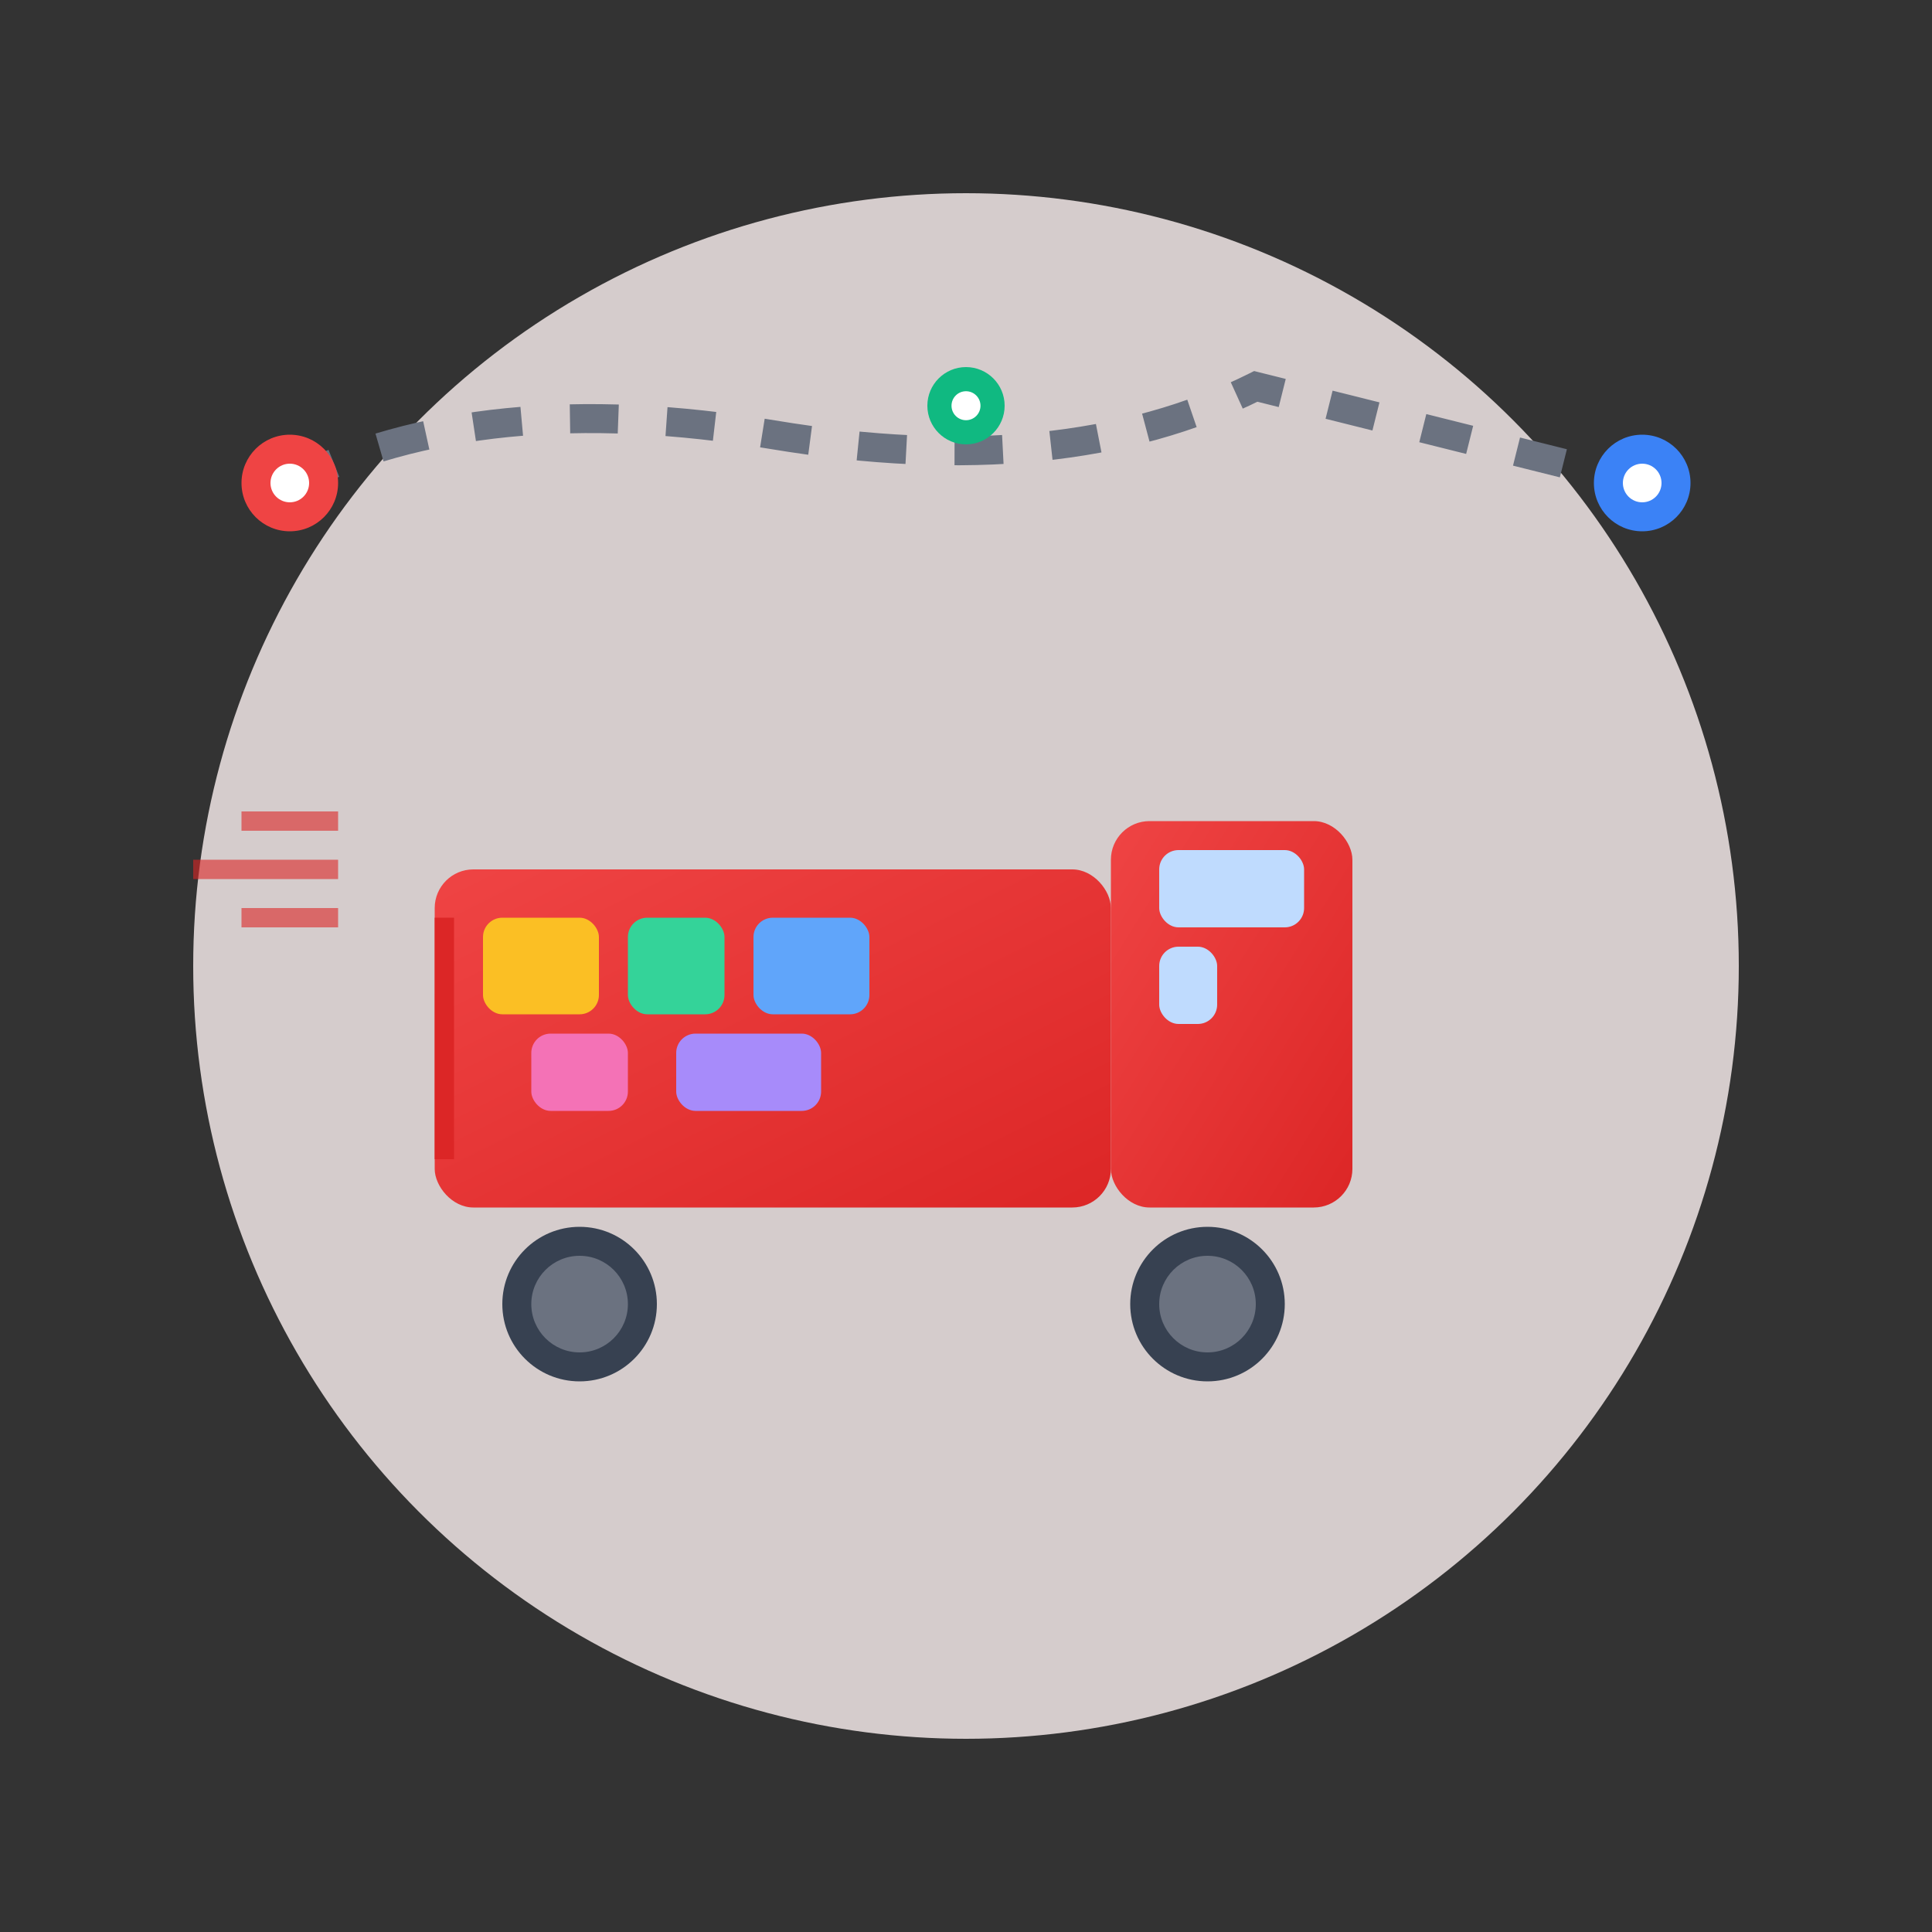 <svg width="200" height="200" viewBox="0 0 200 200" xmlns="http://www.w3.org/2000/svg">
  <rect x="0" y="0" width="200" height="200" fill="#333333" stroke="none"/>
  <defs>
    <linearGradient id="logisticsGrad" x1="0%" y1="0%" x2="100%" y2="100%">
      <stop offset="0%" style="stop-color:#ef4444;stop-opacity:1" />
      <stop offset="100%" style="stop-color:#dc2626;stop-opacity:1" />
    </linearGradient>
  </defs>
  
  <!-- Background -->
  <circle cx="100" cy="100" r="80" fill="#fef2f2" opacity="0.8"/>
  
  <!-- Truck body -->
  <rect x="45" y="90" width="70" height="35" fill="url(#logisticsGrad)" rx="4"/>
  
  <!-- Truck cab -->
  <rect x="115" y="85" width="25" height="40" fill="url(#logisticsGrad)" rx="4"/>
  
  <!-- Truck windows -->
  <rect x="120" y="88" width="15" height="8" fill="#bfdbfe" rx="2"/>
  <rect x="120" y="98" width="6" height="8" fill="#bfdbfe" rx="2"/>
  
  <!-- Truck wheels -->
  <circle cx="60" cy="135" r="8" fill="#374151"/>
  <circle cx="60" cy="135" r="5" fill="#6b7280"/>
  <circle cx="125" cy="135" r="8" fill="#374151"/>
  <circle cx="125" cy="135" r="5" fill="#6b7280"/>
  
  <!-- Truck door -->
  <rect x="45" y="95" width="2" height="25" fill="#dc2626"/>
  
  <!-- Cargo boxes -->
  <rect x="50" y="95" width="12" height="10" fill="#fbbf24" rx="2"/>
  <rect x="65" y="95" width="10" height="10" fill="#34d399" rx="2"/>
  <rect x="78" y="95" width="12" height="10" fill="#60a5fa" rx="2"/>
  <rect x="55" y="107" width="10" height="8" fill="#f472b6" rx="2"/>
  <rect x="70" y="107" width="15" height="8" fill="#a78bfa" rx="2"/>
  
  <!-- Route line -->
  <path d="M30 50 Q50 40 80 45 T130 40 Q150 45 170 50" stroke="#6b7280" stroke-width="3" fill="none" stroke-dasharray="5,5"/>
  
  <!-- Location pins -->
  <circle cx="30" cy="50" r="5" fill="#ef4444"/>
  <circle cx="30" cy="50" r="2" fill="white"/>
  <circle cx="100" cy="42" r="4" fill="#10b981"/>
  <circle cx="100" cy="42" r="1.5" fill="white"/>
  <circle cx="170" cy="50" r="5" fill="#3b82f6"/>
  <circle cx="170" cy="50" r="2" fill="white"/>
  
  <!-- Speed lines -->
  <line x1="35" y1="85" x2="25" y2="85" stroke="#dc2626" stroke-width="2" opacity="0.6"/>
  <line x1="35" y1="90" x2="20" y2="90" stroke="#dc2626" stroke-width="2" opacity="0.6"/>
  <line x1="35" y1="95" x2="25" y2="95" stroke="#dc2626" stroke-width="2" opacity="0.6"/>
</svg>
